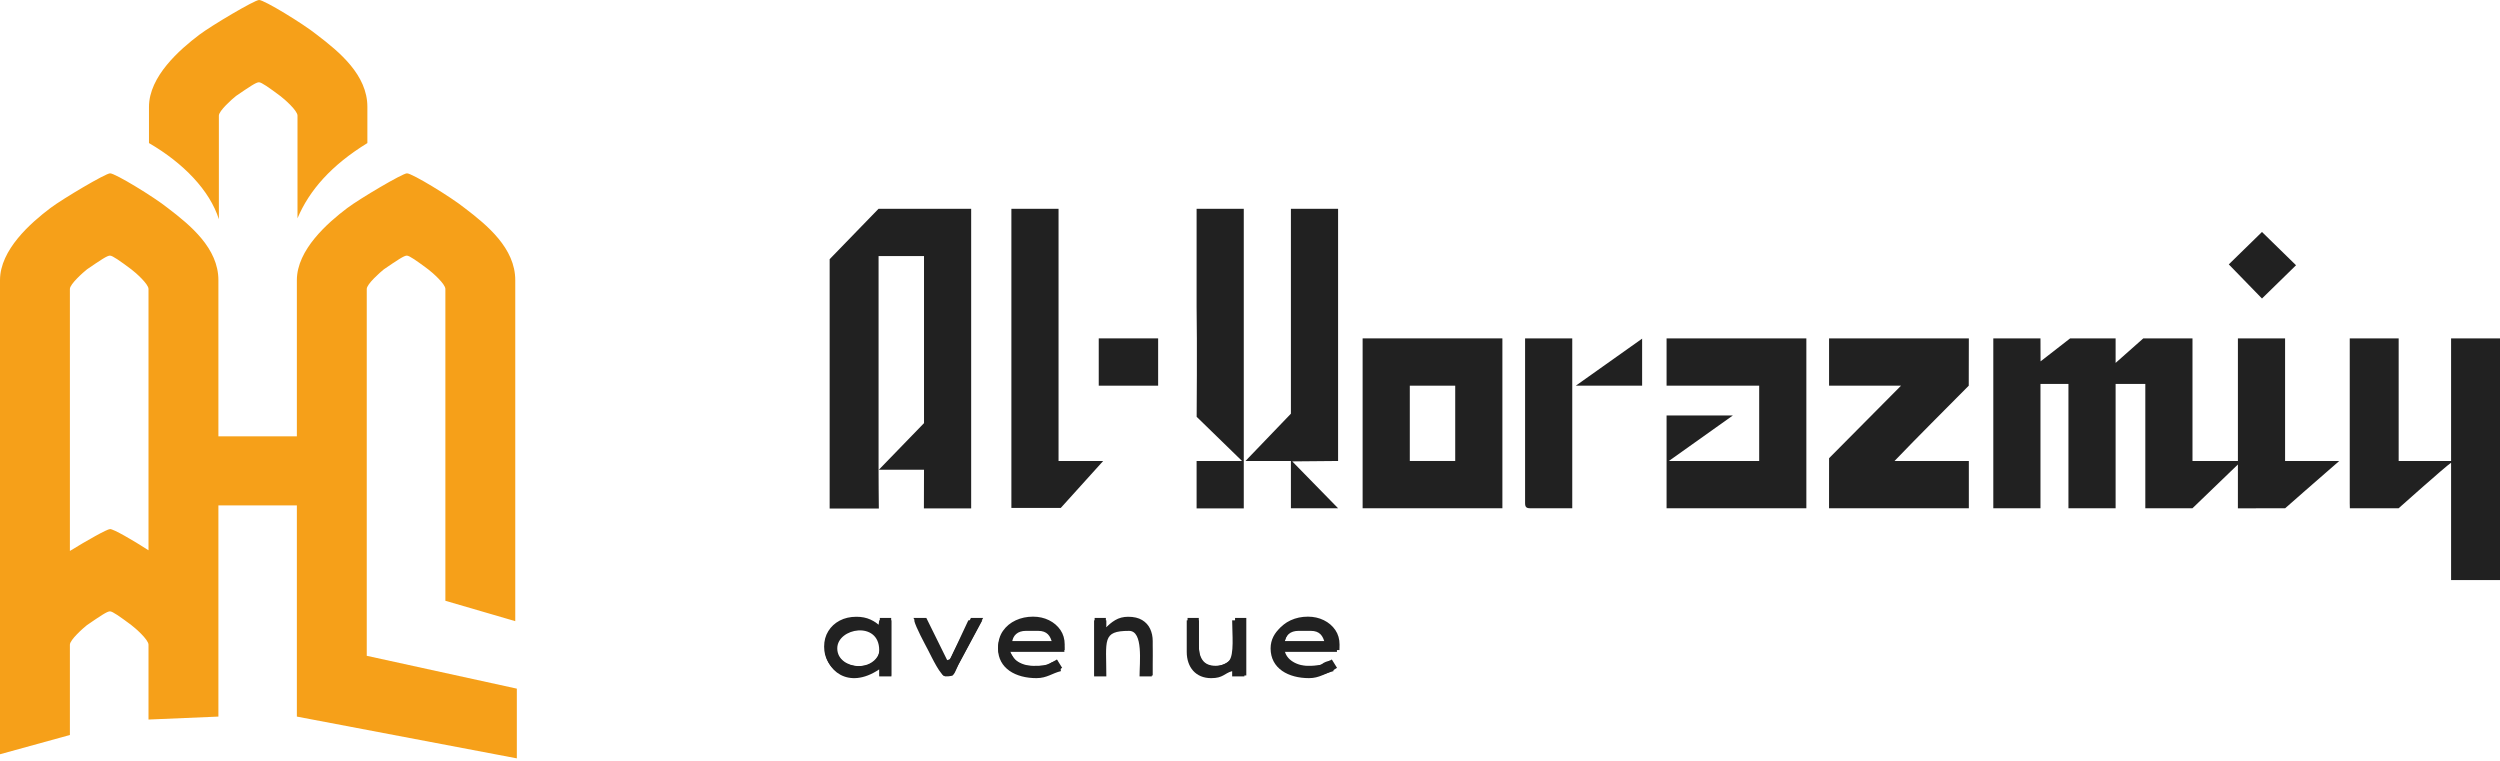 <svg width="184" height="56" viewBox="0 0 184 56" fill="none" xmlns="http://www.w3.org/2000/svg">
<path fill-rule="evenodd" clip-rule="evenodd" d="M5.144 54.096V49.966V47.448C5.144 47.094 6.126 46.224 6.405 46.005C7.422 45.311 7.886 44.994 8.093 44.995C8.286 44.996 8.826 45.38 9.665 46.006C9.972 46.235 10.93 47.082 10.93 47.448V49.966V52.958L16.074 52.741V49.966V46.803V37.198H21.849V52.741L38.039 55.815V50.684L26.993 48.267V21.265C26.993 20.912 27.976 20.042 28.254 19.822C29.272 19.128 29.736 18.811 29.943 18.813C30.136 18.814 30.675 19.198 31.515 19.824C31.822 20.053 32.78 20.9 32.78 21.265V44.217L37.923 45.717V20.621C37.923 18.277 35.873 16.583 34.189 15.303C33.2 14.507 30.309 12.742 29.951 12.758C29.634 12.752 26.451 14.638 25.556 15.314C24.113 16.404 21.849 18.383 21.849 20.621V32.112H16.074V20.621C16.074 18.277 14.024 16.583 12.339 15.303C11.35 14.507 8.459 12.742 8.101 12.758C7.785 12.752 4.601 14.638 3.707 15.314C2.264 16.404 0 18.383 0 20.621V46.803V49.966V55.513L5.144 54.096ZM16.109 16.136V8.507C16.109 8.154 17.092 7.284 17.37 7.064C18.387 6.37 18.851 6.053 19.058 6.055C19.251 6.056 19.791 6.44 20.63 7.066C20.938 7.295 21.896 8.142 21.896 8.507V16.066C22.765 14.004 24.391 12.156 27.039 10.53V7.863C27.039 5.519 24.989 3.825 23.305 2.545C22.316 1.749 19.425 -0.016 19.067 0C18.75 -0.006 15.567 1.88 14.672 2.556C13.229 3.646 10.965 5.625 10.965 7.863V10.53C13.508 12.008 15.442 14.022 16.109 16.136ZM5.144 40.55V21.265C5.144 20.912 6.126 20.042 6.405 19.822C7.422 19.128 7.886 18.811 8.093 18.813C8.286 18.814 8.826 19.198 9.665 19.824C9.972 20.053 10.93 20.9 10.93 21.265V40.501C9.743 39.733 8.343 38.93 8.101 38.94C7.889 38.936 6.381 39.787 5.144 40.55Z" fill="#F6A019"/>
<path fill-rule="evenodd" clip-rule="evenodd" d="M150.179 24.905H146.707V37.41H150.179V28.257H152.237V37.409H155.709V28.257H157.895V37.409H161.363L164.71 34.186C164.71 35.306 164.709 37.412 164.709 37.412L168.186 37.409C168.195 37.4 170.857 35.062 172.169 33.928H168.182V24.905H164.71V33.928H161.367V24.905H158.281L157.747 24.905L155.709 26.71V24.905H152.622C152.511 24.905 152.36 24.906 152.36 24.906C151.624 25.478 150.92 26.025 150.185 26.597L150.179 24.905Z" fill="#212121"/>
<path fill-rule="evenodd" clip-rule="evenodd" d="M64.663 32.047V18.846H68.007V28.696L68.008 31.142L64.684 34.572H68.007C68.007 34.779 68.004 37.237 67.999 37.416H71.478V15.366H64.661C64.661 15.366 61.411 18.726 61.065 19.073C61.064 19.084 61.062 19.094 61.062 19.104V37.428H64.683C64.673 37.154 64.664 34.915 64.663 34.593V32.047Z" fill="#212121"/>
<path fill-rule="evenodd" clip-rule="evenodd" d="M172.941 37.022L172.95 37.407C172.95 37.407 175.221 37.408 176.538 37.408C176.538 37.408 179.967 34.347 180.4 34.057V42.693H184V24.905H180.4V33.928H176.542V24.905H172.941V37.022Z" fill="#212121"/>
<path fill-rule="evenodd" clip-rule="evenodd" d="M103.761 28.386H107.104V33.928H103.761V28.386ZM100.289 37.408H110.576V24.905H100.289V37.408Z" fill="#212121"/>
<path fill-rule="evenodd" clip-rule="evenodd" d="M122.66 28.386H129.476V33.928H122.917L122.827 33.928L127.541 30.577H122.66V37.408H132.948V24.905H122.66V28.386Z" fill="#212121"/>
<path fill-rule="evenodd" clip-rule="evenodd" d="M134.619 28.386H139.891H139.916L134.62 33.724C134.62 33.836 134.617 34.675 134.617 37.408H144.907V33.928H139.437C141.246 32.043 143.066 30.241 144.9 28.387L144.907 24.905H134.619V28.386Z" fill="#212121"/>
<path fill-rule="evenodd" clip-rule="evenodd" d="M74.438 37.348C74.438 37.361 74.438 37.374 74.439 37.386H78.071L81.194 33.928H77.909V15.366H74.438V37.348Z" fill="#212121"/>
<path fill-rule="evenodd" clip-rule="evenodd" d="M95.011 30.319L95.01 30.448L91.668 33.928H95.011V37.408H98.483L95.109 33.958L98.483 33.928V15.366H95.011V30.319Z" fill="#212121"/>
<path fill-rule="evenodd" clip-rule="evenodd" d="M88.07 17.815C88.07 19.405 88.071 20.995 88.07 22.585C88.116 25.182 88.074 30.677 88.074 30.677L91.414 33.928H88.07V37.416H91.542V15.366H88.07V17.815Z" fill="#212121"/>
<path fill-rule="evenodd" clip-rule="evenodd" d="M112.246 37.022C112.246 37.319 112.336 37.408 112.632 37.408H115.718V24.905H112.246V37.022Z" fill="#212121"/>
<path fill-rule="evenodd" clip-rule="evenodd" d="M80.867 28.386H85.239V24.905H80.867V28.386Z" fill="#212121"/>
<path fill-rule="evenodd" clip-rule="evenodd" d="M164.039 19.459L166.482 21.971L168.988 19.522L166.482 17.073L164.039 19.459Z" fill="#212121"/>
<path fill-rule="evenodd" clip-rule="evenodd" d="M61.623 47.721C61.623 46.207 64.709 45.671 64.709 47.849C64.709 49.519 61.623 49.373 61.623 47.721ZM60.723 47.721C60.723 49.283 62.403 50.816 64.709 49.267V49.783H65.609V45.658H64.709C64.635 46.535 64.536 45.529 63.037 45.529C61.809 45.529 60.723 46.477 60.723 47.721Z" fill="#212121"/>
<path fill-rule="evenodd" clip-rule="evenodd" d="M95.573 46.431H96.473C97.129 46.431 97.377 46.795 97.502 47.334H94.544C94.593 46.754 94.966 46.431 95.573 46.431ZM93.516 47.72C93.516 49.207 94.828 49.911 96.345 49.911C97.122 49.911 97.514 49.543 98.145 49.396C98.09 48.736 98.047 49.221 97.888 48.622C96.911 48.851 97.82 49.009 95.959 49.009C95.009 49.009 94.742 48.596 94.416 47.978H98.402C98.402 44.333 93.516 45.155 93.516 47.72Z" fill="#212121"/>
<path fill-rule="evenodd" clip-rule="evenodd" d="M75.511 46.431H76.411C77.066 46.431 77.314 46.795 77.44 47.334H74.482C74.53 46.754 74.903 46.431 75.511 46.431ZM73.453 47.72C73.453 49.207 74.765 49.911 76.282 49.911C77.059 49.911 77.451 49.543 78.082 49.396C78.028 48.736 77.985 49.221 77.825 48.622C76.848 48.851 77.757 49.009 75.896 49.009C74.947 49.009 74.68 48.596 74.353 47.978H78.34C78.34 44.333 73.453 45.155 73.453 47.72Z" fill="#212121"/>
<path fill-rule="evenodd" clip-rule="evenodd" d="M81.427 46.174V45.658H80.527V49.783H81.427C81.427 47.113 81.09 46.432 83.099 46.432C84.156 46.432 83.871 48.743 83.871 49.783H84.771C84.771 47.728 85.195 45.529 82.971 45.529C82.208 45.529 81.88 45.87 81.427 46.174Z" fill="#212121"/>
<path fill-rule="evenodd" clip-rule="evenodd" d="M87.344 47.978C87.344 49.108 88.004 49.912 89.144 49.912C90.031 49.912 90.11 49.551 90.687 49.396V49.783H91.587V45.658H90.687C90.687 46.645 90.854 48.193 90.452 48.644C90.038 49.108 88.244 49.502 88.244 47.721V45.658H87.344V47.978Z" fill="#212121"/>
<path fill-rule="evenodd" clip-rule="evenodd" d="M115.98 28.386H120.86V24.924L115.98 28.386Z" fill="#212121"/>
<path fill-rule="evenodd" clip-rule="evenodd" d="M69.596 49.782C70.279 49.782 70.182 49.665 70.538 48.923L72.296 45.658H71.268L70.16 48.028C69.926 48.513 70.059 48.498 69.596 48.622L68.183 45.657L67.281 45.658C67.4 46.17 68.052 47.358 68.308 47.851C68.599 48.411 69.236 49.782 69.596 49.782Z" fill="#212121"/>
<path d="M65.591 45.482V49.712H64.755V49.003C64.653 49.132 64.513 49.257 64.333 49.377C64.154 49.498 63.946 49.598 63.71 49.676C63.475 49.753 63.223 49.792 62.955 49.792C62.499 49.792 62.1 49.699 61.757 49.51C61.414 49.322 61.145 49.062 60.95 48.729C60.754 48.396 60.656 48.017 60.656 47.593C60.656 47.163 60.758 46.783 60.962 46.453C61.165 46.123 61.445 45.864 61.801 45.676C62.158 45.488 62.569 45.394 63.035 45.394C63.421 45.394 63.764 45.462 64.064 45.599C64.364 45.736 64.594 45.896 64.755 46.078V45.482H65.591ZM63.148 49.027C63.475 49.027 63.761 48.964 64.008 48.838C64.254 48.712 64.446 48.541 64.582 48.326C64.719 48.111 64.787 47.867 64.787 47.593C64.787 47.319 64.719 47.075 64.582 46.86C64.446 46.645 64.254 46.476 64.008 46.352C63.761 46.229 63.475 46.167 63.148 46.167C62.826 46.167 62.542 46.229 62.296 46.352C62.049 46.476 61.855 46.645 61.713 46.86C61.571 47.075 61.5 47.319 61.5 47.593C61.5 47.867 61.571 48.111 61.713 48.326C61.855 48.541 62.049 48.712 62.296 48.838C62.542 48.964 62.826 49.027 63.148 49.027ZM68.179 45.482L69.794 48.753L71.458 45.482H72.358L70.108 49.712H69.409L67.231 45.482H68.179ZM78.177 49.156H78.169C78.024 49.263 77.842 49.367 77.623 49.466C77.403 49.566 77.163 49.645 76.903 49.704C76.643 49.763 76.377 49.792 76.103 49.792C75.584 49.792 75.126 49.7 74.729 49.514C74.333 49.329 74.023 49.074 73.801 48.749C73.579 48.424 73.467 48.055 73.467 47.641C73.467 47.169 73.585 46.765 73.821 46.429C74.057 46.093 74.369 45.836 74.757 45.656C75.146 45.476 75.57 45.386 76.031 45.386C76.46 45.386 76.851 45.473 77.205 45.647C77.558 45.822 77.84 46.062 78.049 46.368C78.257 46.675 78.362 47.032 78.362 47.44L78.354 47.843H74.311C74.381 48.208 74.59 48.497 74.938 48.709C75.286 48.921 75.721 49.027 76.24 49.027C76.621 49.027 76.935 48.971 77.185 48.858C77.434 48.745 77.636 48.638 77.791 48.536L78.177 49.156ZM76.031 46.151C75.613 46.151 75.248 46.229 74.934 46.385C74.621 46.54 74.421 46.806 74.335 47.182H77.518V47.078C77.491 46.895 77.406 46.734 77.261 46.594C77.116 46.455 76.935 46.346 76.718 46.268C76.501 46.19 76.272 46.151 76.031 46.151ZM83.032 45.394C83.449 45.394 83.792 45.474 84.06 45.635C84.328 45.797 84.525 46.013 84.651 46.284C84.777 46.555 84.84 46.855 84.84 47.182V49.712H84.012V47.295C84.012 46.962 83.902 46.688 83.683 46.473C83.463 46.258 83.171 46.154 82.806 46.159C82.533 46.159 82.29 46.221 82.075 46.344C81.861 46.468 81.693 46.622 81.573 46.807C81.452 46.993 81.392 47.177 81.392 47.359V49.712H80.564V45.482H81.392V46.224C81.569 46.003 81.796 45.81 82.075 45.644C82.354 45.477 82.673 45.394 83.032 45.394ZM90.9 47.666V45.482H91.728V49.712H90.9V48.987C90.75 49.196 90.525 49.383 90.225 49.547C89.925 49.711 89.563 49.792 89.14 49.792C88.62 49.792 88.201 49.615 87.882 49.261C87.563 48.906 87.404 48.415 87.404 47.786V45.482H88.232V47.505C88.232 47.977 88.329 48.345 88.525 48.608C88.721 48.871 89.038 49.003 89.477 49.003C89.734 49.003 89.97 48.949 90.185 48.842C90.399 48.734 90.572 48.581 90.703 48.383C90.834 48.184 90.9 47.945 90.9 47.666ZM98.407 49.156H98.398C98.254 49.263 98.072 49.367 97.852 49.466C97.632 49.566 97.392 49.645 97.133 49.704C96.873 49.763 96.606 49.792 96.333 49.792C95.813 49.792 95.355 49.7 94.959 49.514C94.562 49.329 94.253 49.074 94.03 48.749C93.808 48.424 93.697 48.055 93.697 47.641C93.697 47.169 93.815 46.765 94.05 46.429C94.286 46.093 94.598 45.836 94.987 45.656C95.375 45.476 95.8 45.386 96.261 45.386C96.689 45.386 97.081 45.473 97.434 45.647C97.788 45.822 98.069 46.062 98.278 46.368C98.487 46.675 98.591 47.032 98.591 47.44L98.583 47.843H94.541C94.61 48.208 94.819 48.497 95.168 48.709C95.516 48.921 95.95 49.027 96.47 49.027C96.85 49.027 97.165 48.971 97.414 48.858C97.663 48.745 97.865 48.638 98.021 48.536L98.407 49.156ZM96.261 46.151C95.843 46.151 95.477 46.229 95.164 46.385C94.85 46.54 94.651 46.806 94.565 47.182H97.748V47.078C97.721 46.895 97.635 46.734 97.49 46.594C97.346 46.455 97.165 46.346 96.948 46.268C96.731 46.19 96.502 46.151 96.261 46.151Z" fill="#212121"/>
</svg>
